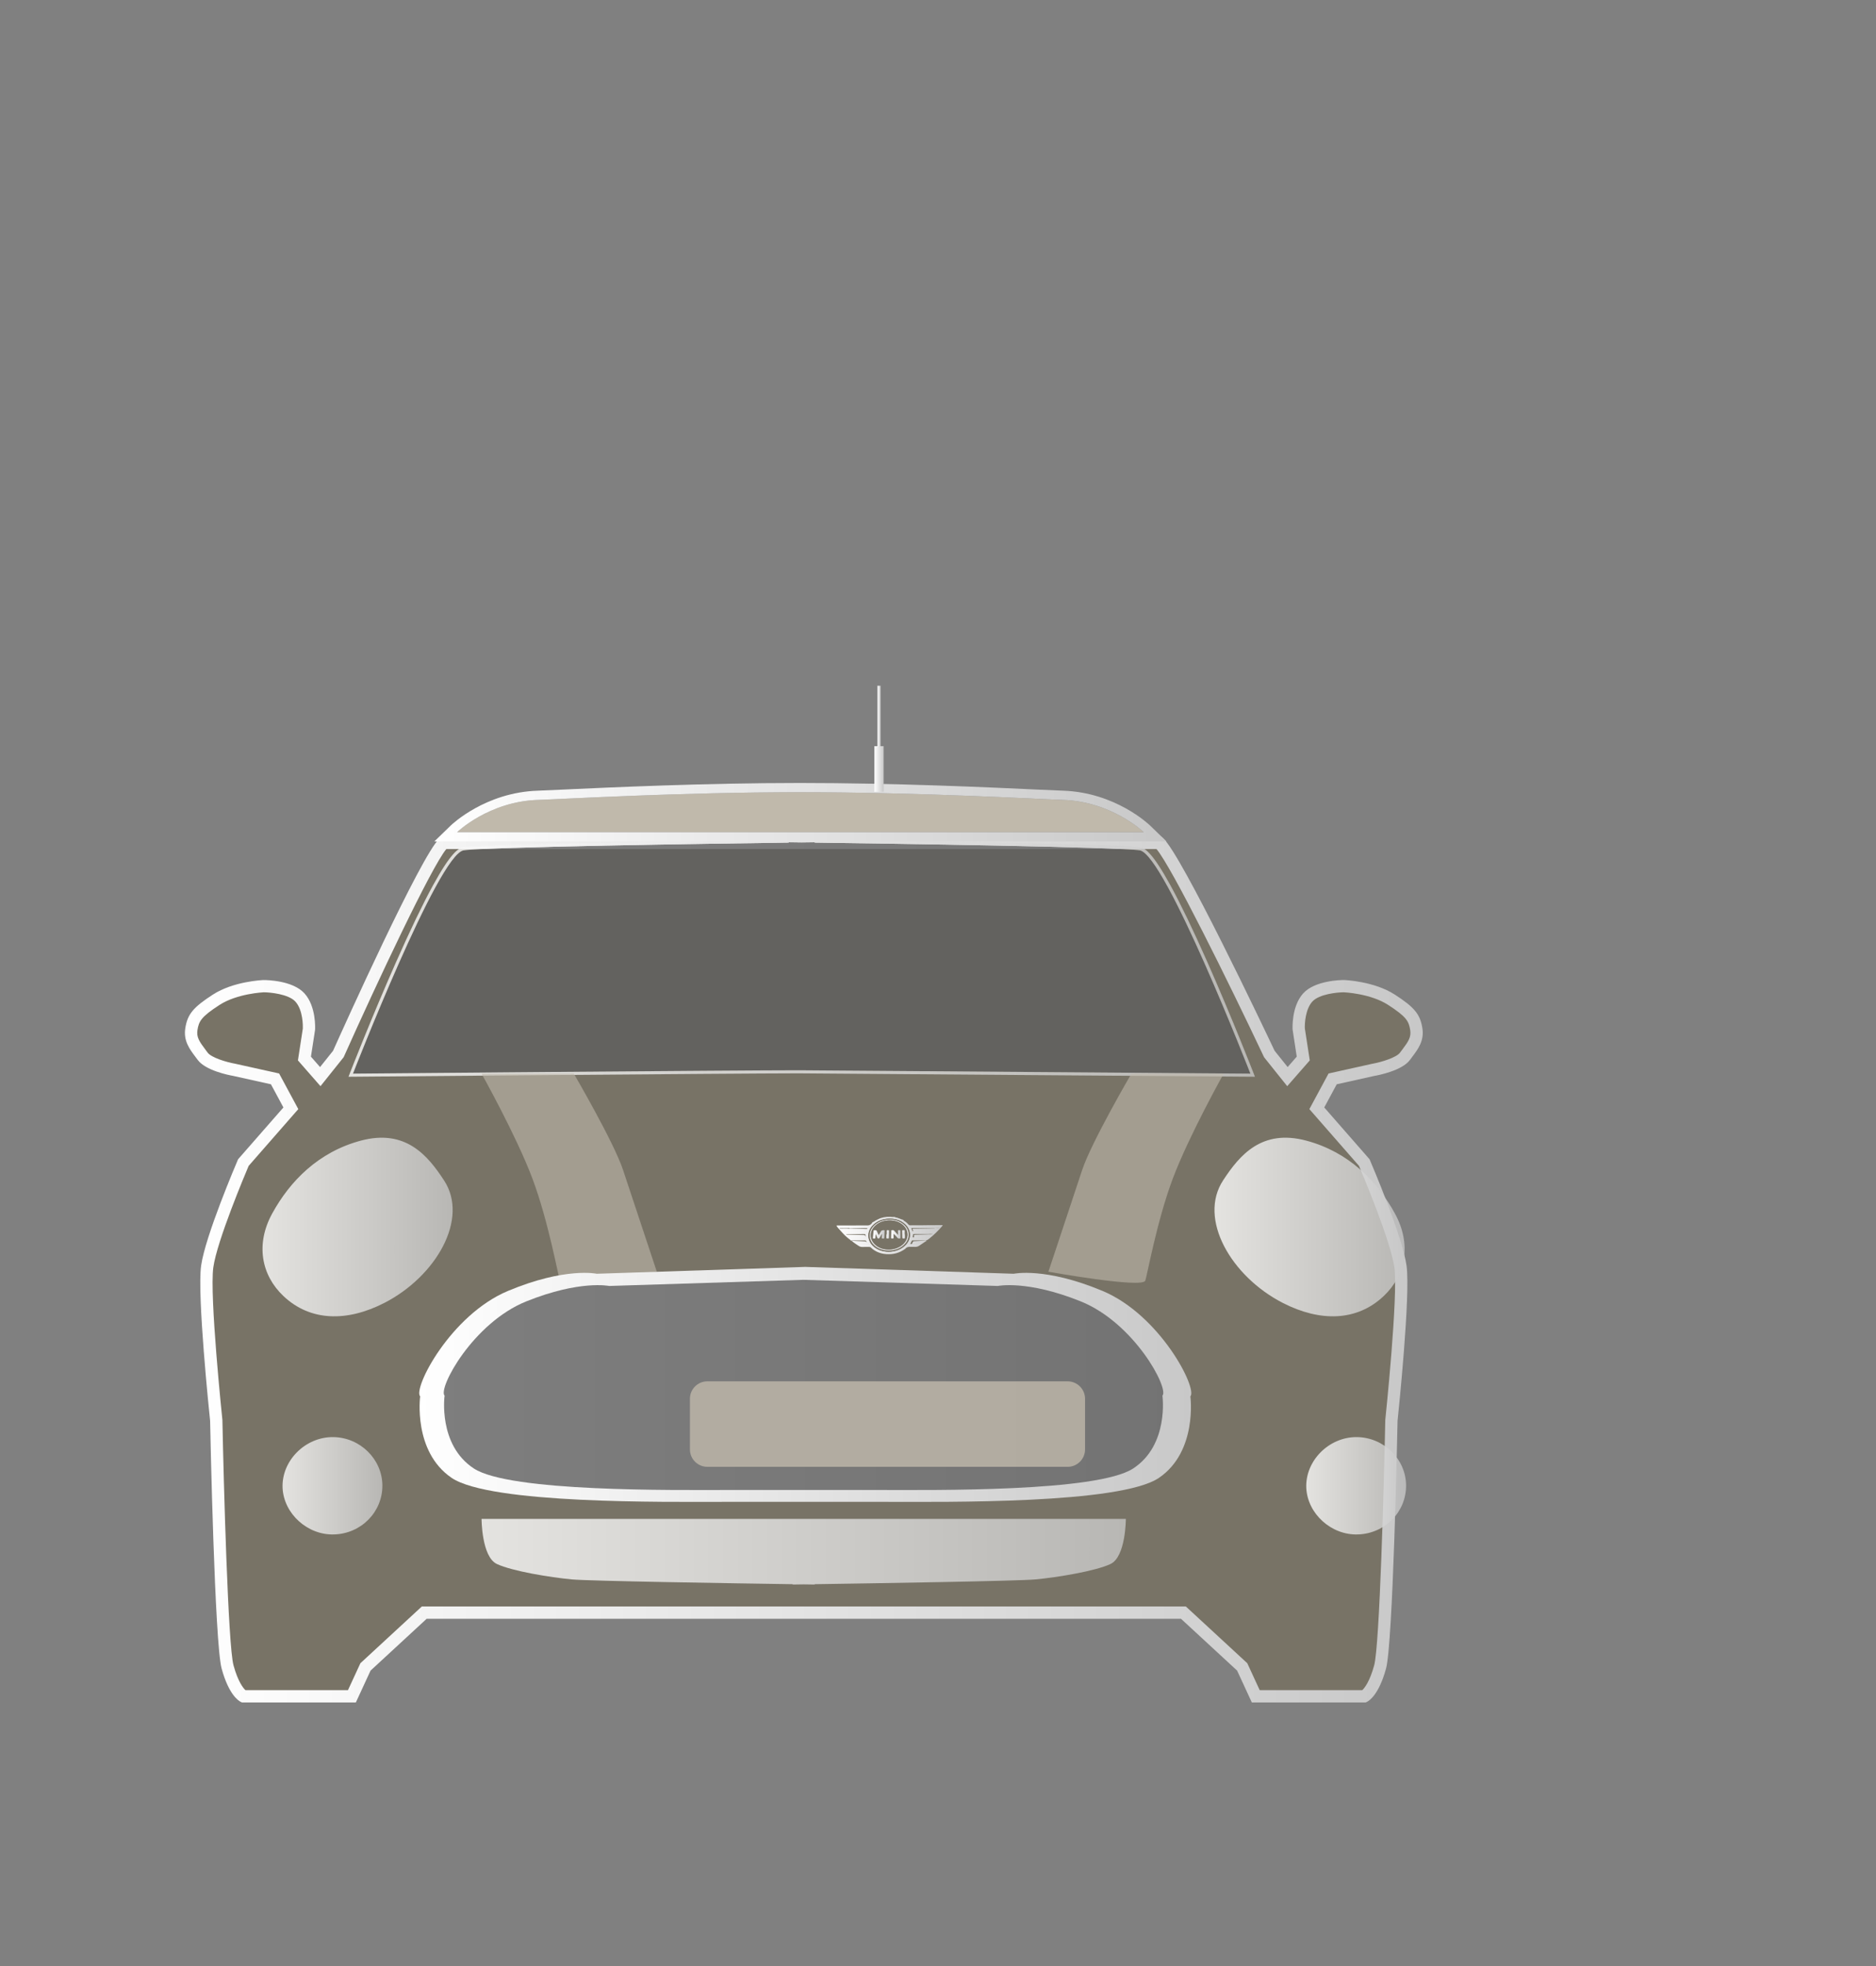 <?xml version="1.0" encoding="utf-8"?>
<!-- Generator: Adobe Illustrator 16.0.0, SVG Export Plug-In . SVG Version: 6.00 Build 0)  -->
<!DOCTYPE svg PUBLIC "-//W3C//DTD SVG 1.1//EN" "http://www.w3.org/Graphics/SVG/1.1/DTD/svg11.dtd">
<svg version="1.1" id="Layer_1" xmlns="http://www.w3.org/2000/svg" xmlns:xlink="http://www.w3.org/1999/xlink" x="0px" y="0px"
	 width="110.5px" height="115.779px" viewBox="-139.198 -31.22 110.5 115.779"
	 enable-background="new -139.198 -31.22 110.5 115.779" xml:space="preserve">
<rect x="-139.198" y="-31.22" width="110.5" height="115.779" fill="#808080" stroke="none"/>
<g>
	<path fill="#787366" d="M-70.921,18.414c1.084,0.994,6.49,12.427,6.49,12.427l1.065,1.331l0.932-1.065l-0.266-1.731
		c0,0-0.071-1.199,0.532-1.864c0.603-0.665,2.131-0.667,2.131-0.667s1.656,0.063,2.797,0.799c1.14,0.737,1.36,1.068,1.464,1.731
		c0.105,0.664-0.27,1.061-0.666,1.598c-0.396,0.538-1.865,0.799-1.865,0.799l-2.396,0.532l-0.933,1.731l2.796,3.196
		c0,0,1.892,4.404,2.131,6.125c0.239,1.722-0.532,9.056-0.532,9.056s-0.261,13.035-0.666,14.515
		c-0.405,1.48-0.933,1.732-0.933,1.732h-6.392l-0.799-1.732l-3.462-3.195h-21.545h-1.626h-21.545l-3.462,3.195l-0.799,1.732h-6.392
		c0,0-0.528-0.252-0.932-1.732c-0.405-1.479-0.666-14.515-0.666-14.515s-0.771-7.334-0.532-9.056c0.239-1.721,2.13-6.125,2.13-6.125
		l2.797-3.196l-0.933-1.731l-2.397-0.532c0,0-1.469-0.261-1.864-0.799s-0.771-0.935-0.666-1.598s0.325-0.994,1.465-1.731
		c1.141-0.736,2.797-0.799,2.797-0.799s1.527,0.001,2.131,0.667c0.603,0.665,0.532,1.864,0.532,1.864l-0.266,1.731l0.932,1.065
		l1.065-1.332c0,0,5.118-11.433,6.203-12.427H-70.921z"/>
	<linearGradient id="SVGID_1_" gradientUnits="userSpaceOnUse" x1="-128.304" y1="43.537" x2="-55.395" y2="43.537">
		<stop  offset="0" style="stop-color:#FFFFFF"/>
		<stop  offset="1" style="stop-color:#C8C8C8"/>
	</linearGradient>
	<path fill="url(#SVGID_1_)" d="M-58.757,69.023h-6.706l-0.866-1.876l-3.305-3.051h-44.433l-3.305,3.051l-0.866,1.876h-6.706
		l-0.074-0.035c-0.113-0.054-0.699-0.401-1.126-1.963c-0.408-1.494-0.664-13.867-0.678-14.588c-0.05-0.471-0.769-7.405-0.53-9.127
		c0.243-1.75,2.079-6.038,2.156-6.22l0.023-0.053l2.669-3.049l-0.735-1.365l-2.235-0.496c-0.253-0.044-1.619-0.315-2.077-0.938
		c-0.043-0.059-0.087-0.117-0.129-0.172c-0.354-0.47-0.72-0.956-0.603-1.696c0.129-0.822,0.464-1.228,1.626-1.979
		c1.209-0.781,2.908-0.854,2.979-0.856c0.193-0.001,1.722,0.022,2.413,0.784c0.698,0.769,0.629,2.074,0.626,2.129l-0.003,0.034
		l-0.241,1.564l0.537,0.613l0.766-0.958c0.61-1.361,5.174-11.5,6.27-12.504l0.104-0.095h42.426l0.104,0.095
		c1.094,1.002,5.917,11.155,6.554,12.501l0.769,0.96l0.536-0.613l-0.244-1.598c-0.003-0.055-0.072-1.36,0.625-2.129
		c0.691-0.762,2.227-0.785,2.399-0.785c0.085,0.003,1.783,0.076,2.993,0.857c1.162,0.751,1.496,1.157,1.626,1.979
		c0.117,0.74-0.249,1.226-0.602,1.696c-0.042,0.056-0.086,0.114-0.129,0.173c-0.459,0.623-1.824,0.894-2.093,0.941l-2.22,0.494
		l-0.735,1.364l2.668,3.05l0.023,0.053c0.078,0.182,1.914,4.469,2.157,6.219c0.239,1.722-0.48,8.654-0.53,9.127
		c-0.014,0.721-0.27,13.094-0.678,14.588c-0.427,1.562-1.013,1.909-1.126,1.963L-58.757,69.023z M-64.999,68.298h6.041
		c0.123-0.114,0.435-0.486,0.702-1.464c0.322-1.18,0.581-10.814,0.653-14.427l0.002-0.031c0.008-0.072,0.765-7.309,0.534-8.968
		c-0.215-1.554-1.87-5.48-2.083-5.98l-2.924-3.342l1.13-2.098l2.559-0.569c0.566-0.101,1.438-0.37,1.651-0.66
		c0.045-0.062,0.09-0.122,0.135-0.18c0.351-0.467,0.531-0.729,0.465-1.147c-0.082-0.519-0.215-0.781-1.303-1.484
		c-1.044-0.675-2.598-0.741-2.614-0.741c-0.367,0.001-1.444,0.101-1.849,0.547c-0.403,0.445-0.455,1.278-0.44,1.583l0.29,1.88
		l-1.329,1.518l-1.362-1.703l-0.018-0.038c-2.085-4.411-5.408-11.134-6.318-12.22h-41.833c-0.896,1.085-4.055,7.804-6.028,12.213
		l-0.019,0.042l-1.364,1.706l-1.329-1.518l0.289-1.878c0.004-0.127,0.021-1.078-0.44-1.585c-0.404-0.446-1.508-0.547-1.863-0.547
		c-0.001,0-1.559,0.069-2.6,0.741c-1.088,0.703-1.222,0.965-1.304,1.484c-0.066,0.417,0.114,0.68,0.466,1.147
		c0.044,0.058,0.089,0.118,0.134,0.18c0.213,0.29,1.085,0.559,1.636,0.657l2.574,0.571l1.13,2.098l-2.924,3.342
		c-0.212,0.499-1.867,4.426-2.082,5.98c-0.23,1.659,0.526,8.896,0.534,8.968l0.002,0.031c0.072,3.612,0.331,13.247,0.653,14.427
		c0.267,0.977,0.58,1.35,0.702,1.464h6.041l0.732-1.586l3.619-3.341h45l3.619,3.341L-64.999,68.298z"/>
</g>
<g opacity="0.8">
	<path fill="#5E5E5E" d="M-65.547,31.997c0,0-5.02-12.907-6.514-13.146c-1.237-0.198-14.594-0.396-19.157-0.458
		c0-0.012,0-0.02,0-0.02s-0.276,0.003-0.759,0.01c-0.483-0.006-0.759-0.01-0.759-0.01s0,0.008,0,0.02
		c-4.563,0.062-17.92,0.26-19.157,0.458c-1.494,0.239-6.514,13.146-6.514,13.146s24.4-0.212,26.43-0.197
		S-65.547,31.997-65.547,31.997z"/>
	<linearGradient id="SVGID_2_" gradientUnits="userSpaceOnUse" x1="-118.672" y1="25.185" x2="-65.281" y2="25.185">
		<stop  offset="0" style="stop-color:#FFFFFF"/>
		<stop  offset="1" style="stop-color:#C8C8C8"/>
	</linearGradient>
	<path fill="url(#SVGID_2_)" d="M-91.218,18.373c0,0,0,0.008,0,0.02c4.563,0.062,17.92,0.26,19.157,0.458
		c1.494,0.239,6.514,13.146,6.514,13.146s-24.399-0.182-26.43-0.197c-0.07,0-0.165-0.001-0.285-0.001
		c-3.387,0-26.145,0.198-26.145,0.198s5.02-12.907,6.514-13.146c1.237-0.198,14.594-0.396,19.157-0.458c0-0.012,0-0.02,0-0.02
		s0.275,0.003,0.759,0.01C-91.493,18.376-91.218,18.373-91.218,18.373 M-92.908,18.19l-0.001,0.024
		c-5.452,0.075-17.8,0.264-19.012,0.458c-0.28,0.045-0.735,0.341-1.778,2.247c-0.605,1.104-1.337,2.626-2.176,4.521
		c-1.426,3.223-2.687,6.458-2.699,6.491l-0.097,0.249l0.267-0.002c0.228-0.002,22.796-0.197,26.144-0.198
		c0.122,0,0.215,0.001,0.284,0.001l26.43,0.197l0.267,0.002l-0.097-0.249c-0.013-0.033-1.273-3.268-2.7-6.491
		c-0.839-1.895-1.571-3.417-2.176-4.521c-1.043-1.906-1.499-2.202-1.778-2.247c-1.212-0.194-13.56-0.383-19.012-0.458l-0.001-0.024
		l-0.175,0.001l-0.759,0.01l-0.754-0.01L-92.908,18.19L-92.908,18.19z"/>
</g>
<linearGradient id="SVGID_3_" gradientUnits="userSpaceOnUse" x1="-123.735" y1="41.028" x2="-112.535" y2="41.028">
	<stop  offset="0" style="stop-color:#FFFFFF"/>
	<stop  offset="1" style="stop-color:#C8C8C8"/>
</linearGradient>
<path opacity="0.8" fill="url(#SVGID_3_)" d="M-116.561,45.498c-2.208,1.13-4.365,1.086-5.941-0.404
	c-1.309-1.235-1.646-3.057-0.67-4.848c1.052-1.928,2.736-3.638,5.222-4.303c2.627-0.703,3.934,0.851,4.902,2.333
	C-111.554,40.541-113.509,43.932-116.561,45.498z"/>
<path opacity="0.6" fill="#C0B9AB" enable-background="new    " d="M-67.121,31.997h-5.434c0,0-2.354,4.026-2.898,5.663
	c-0.543,1.636-1.992,6-1.992,6s5.508,0.99,5.705,0.53c0.095-0.223,0.676-3.511,1.63-6.036
	C-69.156,35.63-67.121,31.997-67.121,31.997z"/>
<path opacity="0.6" fill="#C0B9AB" enable-background="new    " d="M-110.833,31.997h5.433c0,0,2.354,4.026,2.898,5.663
	c0.543,1.636,1.992,6,1.992,6s-5.508,0.99-5.705,0.53c-0.095-0.223-0.677-3.511-1.63-6.036
	C-108.798,35.63-110.833,31.997-110.833,31.997z"/>
<linearGradient id="SVGID_4_" gradientUnits="userSpaceOnUse" x1="-67.662" y1="41.028" x2="-56.463" y2="41.028">
	<stop  offset="0" style="stop-color:#FFFFFF"/>
	<stop  offset="1" style="stop-color:#C8C8C8"/>
</linearGradient>
<path opacity="0.8" fill="url(#SVGID_4_)" d="M-67.151,38.276c0.969-1.482,2.275-3.036,4.902-2.333
	c2.486,0.665,4.17,2.375,5.222,4.303c0.976,1.792,0.639,3.613-0.669,4.848c-1.576,1.49-3.733,1.534-5.941,0.404
	C-66.688,43.932-68.643,40.541-67.151,38.276z"/>
<path opacity="0.8" fill="#C0B9AB" enable-background="new    " d="M-70.054,54.062c0,0.567-0.858,1.027-1.917,1.027h-39.62
	c-1.059,0-1.917-0.46-1.917-1.027V51.08c0-0.567,0.858-1.027,1.917-1.027h39.62c1.059,0,1.917,0.46,1.917,1.027V54.062z"/>
<linearGradient id="SVGID_5_" gradientUnits="userSpaceOnUse" x1="-114.505" y1="50.295" x2="-69.03" y2="50.295">
	<stop  offset="0" style="stop-color:#FFFFFF"/>
	<stop  offset="1" style="stop-color:#C8C8C8"/>
</linearGradient>
<path fill="url(#SVGID_5_)" d="M-74.254,44.792c-3.385-1.417-5.231-1.012-5.231-1.012l-12.255-0.403l0-0.002l-0.027,0.001
	l-0.026-0.001l0,0.002l-12.256,0.403c0,0-1.846-0.405-5.231,1.012c-3.385,1.418-5.601,5.737-5.17,6.21c0,0-0.431,3.235,1.847,4.792
	c2.277,1.556,12.679,1.417,15.94,1.417c1.531,0,2.912,0,3.947,0c1.171,0,1.9,0,1.9,0c1.035,0,2.417,0,3.947,0
	c3.262,0,13.664,0.139,15.941-1.417c2.277-1.557,1.846-4.792,1.846-4.792C-68.653,50.53-70.869,46.21-74.254,44.792z"/>
<path opacity="0.8" fill="#5E5E5E" d="M-75.547,45.404c-3.155-1.268-4.876-0.905-4.876-0.905l-11.422-0.361v-0.001h-0.025h-0.025
	v0.001l-11.422,0.361c0,0-1.721-0.362-4.875,0.905c-3.155,1.268-5.22,5.131-4.819,5.554c0,0-0.401,2.895,1.721,4.286
	c2.122,1.393,11.816,1.268,14.856,1.268c1.426,0,2.714,0,3.679,0c1.092,0,1.771,0,1.771,0c0.965,0,2.252,0,3.679,0
	c3.04,0,12.734,0.125,14.856-1.268c2.123-1.392,1.721-4.286,1.721-4.286C-70.327,50.534-72.392,46.671-75.547,45.404z"/>
<linearGradient id="SVGID_6_" gradientUnits="userSpaceOnUse" x1="-114.141" y1="788.791" x2="-108.26" y2="788.791" gradientTransform="matrix(1 0 0 1 -8.415 -732.527)">
	<stop  offset="0" style="stop-color:#FFFFFF"/>
	<stop  offset="1" style="stop-color:#C8C8C8"/>
</linearGradient>
<path opacity="0.8" fill="url(#SVGID_6_)" d="M-119.522,59.129c1.6-0.044,2.858-1.326,2.847-2.889
	c-0.012-1.546-1.315-2.828-2.9-2.842c-1.649-0.015-3.049,1.402-2.978,2.996C-122.479,57.912-121.081,59.179-119.522,59.129z"/>
<linearGradient id="SVGID_7_" gradientUnits="userSpaceOnUse" x1="-53.843" y1="788.791" x2="-47.962" y2="788.791" gradientTransform="matrix(1 0 0 1 -8.415 -732.527)">
	<stop  offset="0" style="stop-color:#FFFFFF"/>
	<stop  offset="1" style="stop-color:#C8C8C8"/>
</linearGradient>
<path opacity="0.8" fill="url(#SVGID_7_)" d="M-59.223,59.129c1.6-0.044,2.858-1.326,2.846-2.889
	c-0.011-1.546-1.314-2.828-2.9-2.842c-1.649-0.015-3.049,1.402-2.978,2.996C-62.18,57.912-60.783,59.179-59.223,59.129z"/>
<linearGradient id="SVGID_8_" gradientUnits="userSpaceOnUse" x1="-110.833" y1="60.147" x2="-72.885" y2="60.147">
	<stop  offset="0" style="stop-color:#FFFFFF"/>
	<stop  offset="1" style="stop-color:#C8C8C8"/>
</linearGradient>
<path opacity="0.8" fill="url(#SVGID_8_)" d="M-91.213,58.215h-1.292h-18.328c0,0,0,2.234,0.905,2.656
	c0.906,0.423,3.14,0.785,4.407,0.906c1.022,0.098,9.69,0.233,13.016,0.282v0.02c0,0,0.236-0.004,0.646-0.01
	c0.409,0.006,0.646,0.01,0.646,0.01v-0.02c3.325-0.049,11.994-0.185,13.016-0.282c1.268-0.121,3.501-0.483,4.407-0.906
	c0.906-0.422,0.906-2.656,0.906-2.656H-91.213z"/>
<linearGradient id="SVGID_9_" gradientUnits="userSpaceOnUse" x1="-89.932" y1="41.526" x2="-83.674" y2="41.526">
	<stop  offset="0" style="stop-color:#FFFFFF"/>
	<stop  offset="1" style="stop-color:#C8C8C8"/>
</linearGradient>
<path fill-rule="evenodd" clip-rule="evenodd" fill="url(#SVGID_9_)" d="M-86.534,40.432c0.016,0.003,0.032,0.005,0.048,0.008
	c0.005,0.005,0.009,0.014,0.014,0.014c0.173,0.027,0.324,0.116,0.492,0.158c0.001,0.006,0.003,0.012,0.005,0.018
	c-0.006,0.018,0.009,0.025,0.02,0.03c0.108,0.057,0.195,0.138,0.272,0.227c0.027,0.031,0.054,0.042,0.095,0.041
	c0.23-0.001,0.46,0,0.689-0.002c0.141-0.001,0.281-0.004,0.422-0.006c0.268,0,0.535-0.002,0.803-0.002
	c0.005,0.031-0.021,0.048-0.038,0.067c-0.225,0.268-0.481,0.508-0.754,0.731c-0.083,0.068-0.165,0.121-0.28,0.103
	c-0.232-0.001-0.464-0.002-0.697-0.003c-0.019,0-0.037-0.001-0.047,0.02c-0.029,0.062-0.059,0.124-0.089,0.186
	c0.095,0.035,0.116-0.033,0.136-0.089c0.018-0.05,0.045-0.067,0.1-0.069c0.199-0.008,0.398-0.021,0.597-0.032
	c0.037,0.002,0.073-0.028,0.128,0.015c-0.016,0.005-0.029,0.007-0.038,0.014c-0.128,0.085-0.258,0.169-0.384,0.258
	c-0.084,0.06-0.174,0.088-0.281,0.079c-0.072-0.006-0.146,0.004-0.219-0.002c-0.132-0.01-0.251,0.005-0.336,0.114
	c-0.005,0.006-0.015,0.011-0.022,0.016c-0.32,0.231-0.685,0.326-1.083,0.299c-0.358-0.024-0.675-0.148-0.928-0.396
	c-0.024-0.024-0.049-0.028-0.081-0.028c-0.132,0-0.264-0.004-0.395,0.001c-0.091,0.004-0.168-0.016-0.242-0.067
	c-0.134-0.094-0.28-0.175-0.398-0.289c0.005-0.008,0.013-0.012,0.023-0.011c0.243,0.026,0.488,0.021,0.731,0.037
	c0.046,0.003,0.088,0.003,0.104,0.068c0.007-0.094-0.017-0.122-0.091-0.122c-0.242,0-0.484,0-0.726,0.001
	c-0.018,0-0.043-0.013-0.054,0.014c-0.005,0-0.01,0-0.015,0c-0.012-0.011-0.025-0.021-0.042-0.021c-0.003,0-0.005-0.002-0.006-0.006
	c-0.022-0.036-0.059-0.056-0.093-0.08c0-0.003-0.002-0.005-0.005-0.004c-0.004-0.003-0.008-0.007-0.012-0.011
	c-0.033-0.026-0.067-0.051-0.099-0.079c-0.174-0.151-0.326-0.321-0.475-0.494c-0.053-0.062-0.114-0.121-0.146-0.198
	c0.621-0.002,1.242-0.004,1.863-0.005c0.096-0.001,0.207-0.076,0.245-0.167l-0.002,0.002c0.036-0.045,0.1-0.048,0.143-0.084
	c0.056-0.047,0.126-0.072,0.19-0.107c0.108-0.058,0.228-0.098,0.343-0.121c0.123-0.025,0.255-0.037,0.386-0.032
	C-86.687,40.427-86.611,40.448-86.534,40.432z M-89.154,41.096c-0.008-0.004-0.017-0.01-0.025-0.01c-0.184,0-0.367,0-0.55,0
	c-0.012,0-0.024,0.002-0.021,0.02c0.005,0.002,0.012,0.006,0.018,0.006c0.185,0.01,0.371-0.015,0.555,0.013
	c0.007,0.001,0.016-0.007,0.024-0.011c0.229,0.006,0.459,0.011,0.689,0.018c0.103,0.002,0.206,0.006,0.309,0.009
	c0.024,0.001,0.045-0.005,0.044-0.03c-0.001-0.029-0.028-0.014-0.043-0.016c-0.016-0.003-0.033-0.001-0.049-0.001
	C-88.52,41.095-88.837,41.095-89.154,41.096z M-84.535,41.458c0.089,0.007,0.178-0.007,0.268-0.009c0-0.002,0-0.003-0.001-0.011
	c-0.088-0.008-0.177-0.006-0.267,0.001c-0.258,0-0.517,0-0.775,0.001c-0.112,0-0.116,0-0.113,0.106
	c0.001,0.03-0.052,0.091,0.025,0.092c0.065,0.001,0.038-0.063,0.036-0.094c-0.002-0.055,0.021-0.058,0.068-0.059
	C-85.041,41.478-84.788,41.467-84.535,41.458z M-86.786,40.536c-0.345,0.003-0.652,0.097-0.912,0.31
	c-0.471,0.387-0.464,1.009,0.014,1.375c0.527,0.403,1.397,0.332,1.842-0.151c0.336-0.366,0.319-0.865-0.046-1.204
	C-86.137,40.635-86.447,40.541-86.786,40.536z M-84.144,41.101c0-0.004,0-0.008,0-0.012c-0.458,0-0.916,0-1.377,0
	c0.021,0.058,0.041,0.11,0.059,0.162c0.006,0.017,0.014,0.029,0.035,0.024c0.028-0.006,0.013-0.023,0.009-0.036
	c-0.007-0.021-0.013-0.043-0.024-0.062c-0.022-0.038-0.011-0.047,0.033-0.048c0.279-0.004,0.559-0.01,0.838-0.016
	C-84.428,41.11-84.286,41.105-84.144,41.101z M-89.361,41.45c0.005,0.022,0.019,0.019,0.029,0.019
	c0.317,0.009,0.633,0.02,0.95,0.026c0.075,0.001,0.149-0.007,0.15,0.094c0,0.002,0.006,0.003,0.012,0.008
	c0-0.027-0.004-0.051,0-0.075c0.014-0.066-0.016-0.08-0.083-0.079c-0.331,0.004-0.662,0.003-0.994,0.003
	C-89.317,41.447-89.339,41.449-89.361,41.45z M-84.113,41.077c0.091,0.011,0.181,0.043,0.273,0
	C-83.931,41.077-84.022,41.077-84.113,41.077z"/>
<path fill-rule="evenodd" clip-rule="evenodd" fill="none" d="M-84.747,41.819c0.115,0.018,0.197-0.035,0.28-0.103
	c0.273-0.224,0.529-0.463,0.754-0.731c0.017-0.02,0.043-0.036,0.038-0.067c0-0.006,0-0.012,0-0.019
	c0.022-0.005,0.044-0.01,0.07,0.005c-0.128,0.171-0.273,0.327-0.427,0.476c-0.325,0.313-0.684,0.587-1.078,0.821
	c-0.038,0.022-0.074,0.032-0.119,0.031c-0.141-0.001-0.282,0.003-0.423-0.001c-0.06-0.002-0.101,0.017-0.143,0.054
	c-0.534,0.475-1.454,0.509-2.024,0.076c-0.013-0.01-0.028-0.019-0.037-0.03c-0.07-0.09-0.164-0.111-0.277-0.099
	c-0.074,0.007-0.151-0.005-0.225,0.003c-0.13,0.016-0.236-0.026-0.338-0.098c-0.126-0.091-0.261-0.172-0.378-0.275
	c0.015-0.005,0.018-0.017,0.019-0.029c0.005,0,0.01,0,0.015,0l-0.001-0.001c-0.001,0.011,0.001,0.018,0.016,0.015l-0.002-0.001
	c0.119,0.114,0.265,0.195,0.398,0.289c0.073,0.052,0.15,0.072,0.242,0.067c0.131-0.006,0.263-0.001,0.395-0.001
	c0.032,0,0.057,0.004,0.081,0.028c0.253,0.248,0.569,0.372,0.928,0.396c0.399,0.027,0.763-0.067,1.083-0.299
	c0.007-0.005,0.017-0.01,0.022-0.016c0.084-0.109,0.204-0.125,0.336-0.114c0.072,0.006,0.146-0.004,0.219,0.002
	c0.106,0.01,0.196-0.019,0.281-0.079c0.126-0.089,0.256-0.172,0.384-0.258c0.009-0.006,0.022-0.008,0.038-0.014
	c-0.055-0.043-0.091-0.012-0.128-0.015C-84.747,41.827-84.747,41.823-84.747,41.819z"/>
<path fill-rule="evenodd" clip-rule="evenodd" fill="none" d="M-87.824,40.766c-0.038,0.091-0.149,0.167-0.245,0.167
	c-0.621,0.001-1.242,0.003-1.863,0.005c-0.017-0.01-0.035-0.015-0.055-0.012c0.011-0.032,0.039-0.015,0.058-0.015
	c0.277-0.002,0.555-0.001,0.833-0.002c0.353-0.001,0.705-0.005,1.058-0.006c0.039,0,0.064-0.011,0.091-0.038
	C-87.912,40.829-87.885,40.779-87.824,40.766z"/>
<path fill-rule="evenodd" clip-rule="evenodd" fill="none" d="M-86.534,40.432c-0.077,0.017-0.153-0.005-0.229-0.008
	c-0.131-0.005-0.263,0.007-0.386,0.032c-0.115,0.023-0.235,0.063-0.343,0.121c-0.064,0.035-0.134,0.06-0.19,0.107
	c-0.042,0.036-0.106,0.039-0.143,0.084c0.123-0.136,0.288-0.209,0.46-0.271c0.053-0.018,0.108-0.031,0.161-0.046
	c0.024,0.023,0.034,0.013,0.036-0.014c0.18-0.03,0.362-0.046,0.545-0.029C-86.593,40.41-86.556,40.399-86.534,40.432z"/>
<path fill-rule="evenodd" clip-rule="evenodd" fill="none" d="M-89.988,40.927c0.02-0.003,0.039,0.001,0.055,0.012
	c0.032,0.077,0.094,0.135,0.146,0.198c0.148,0.173,0.3,0.343,0.475,0.494c0.032,0.028,0.066,0.053,0.099,0.079
	c-0.015,0.002-0.029,0.003-0.043,0.004c-0.278-0.223-0.511-0.483-0.721-0.763C-89.981,40.945-89.984,40.936-89.988,40.927z"/>
<path fill-rule="evenodd" clip-rule="evenodd" fill="#787366" d="M-86.786,40.536c0.34,0.005,0.649,0.099,0.899,0.33
	c0.365,0.339,0.382,0.838,0.046,1.204c-0.445,0.483-1.315,0.554-1.842,0.151c-0.479-0.367-0.485-0.989-0.014-1.375
	C-87.438,40.633-87.132,40.539-86.786,40.536z M-86.761,40.591c-0.292,0-0.536,0.063-0.755,0.2
	c-0.598,0.372-0.604,1.082-0.014,1.443c0.464,0.284,1.15,0.225,1.551-0.133c0.402-0.359,0.403-0.89-0.002-1.231
	C-86.211,40.677-86.487,40.594-86.761,40.591z"/>
<path fill-rule="evenodd" clip-rule="evenodd" fill="#E8E7E7" d="M-84.113,41.077c0.091,0,0.182,0,0.273,0
	C-83.932,41.12-84.022,41.088-84.113,41.077z"/>
<path fill-rule="evenodd" clip-rule="evenodd" fill="#F9F9F9" d="M-89.04,41.831c0.01,0.001,0.024-0.003,0.016,0.015
	C-89.038,41.849-89.041,41.842-89.04,41.831z"/>
<path fill-rule="evenodd" clip-rule="evenodd" fill="#E8E7E7" d="M-86.761,40.591c0.275,0.004,0.551,0.086,0.78,0.279
	c0.405,0.341,0.404,0.872,0.002,1.231c-0.401,0.358-1.087,0.417-1.551,0.133c-0.591-0.361-0.584-1.072,0.014-1.443
	C-87.297,40.654-87.053,40.591-86.761,40.591z M-86.864,42.354c0.265,0.004,0.531-0.075,0.745-0.223
	c0.504-0.348,0.495-0.984-0.019-1.311c-0.432-0.274-1.068-0.236-1.458,0.089c-0.412,0.343-0.414,0.872,0.001,1.204
	C-87.384,42.281-87.135,42.35-86.864,42.354z"/>
<path fill-rule="evenodd" clip-rule="evenodd" fill="#787366" d="M-86.864,42.354c-0.271-0.004-0.521-0.074-0.729-0.242
	c-0.415-0.332-0.414-0.86-0.001-1.204c0.39-0.325,1.026-0.363,1.458-0.089c0.514,0.327,0.523,0.963,0.019,1.311
	C-86.332,42.279-86.598,42.359-86.864,42.354z M-87.62,41.462c0.004,0,0.009-0.001,0.013-0.001c0.029,0.066,0.059,0.132,0.087,0.199
	c0.01,0.023,0.017,0.044,0.052,0.042c0.033-0.002,0.062,0,0.08-0.037c0.029-0.06,0.065-0.117,0.1-0.175
	c0.006-0.01,0.009-0.028,0.028-0.022c0.018,0.005,0.013,0.021,0.012,0.034c-0.002,0.048-0.005,0.098-0.009,0.146
	c-0.002,0.029-0.008,0.064,0.042,0.052c0.036-0.009,0.101,0.038,0.104-0.044c0.005-0.13,0.012-0.261,0.019-0.392
	c0-0.015,0.007-0.032-0.008-0.044c-0.029-0.023-0.169,0.004-0.189,0.037c-0.048,0.081-0.096,0.162-0.146,0.244
	c-0.008-0.007-0.011-0.008-0.012-0.01c-0.026-0.057-0.053-0.113-0.078-0.17c-0.05-0.109-0.05-0.108-0.172-0.104
	c-0.033,0.001-0.043,0.01-0.046,0.041c-0.011,0.13-0.025,0.26-0.037,0.391c-0.002,0.022-0.019,0.062,0.032,0.053
	c0.039-0.009,0.106,0.04,0.112-0.044C-87.632,41.592-87.626,41.527-87.62,41.462z M-86.303,41.495
	c-0.084-0.093-0.158-0.171-0.227-0.252c-0.043-0.05-0.102-0.031-0.151-0.025c-0.035,0.004-0.015,0.049-0.016,0.076
	c-0.005,0.117-0.005,0.234-0.011,0.352c-0.002,0.043,0.009,0.063,0.057,0.055c0.036-0.007,0.096,0.027,0.09-0.052
	c-0.005-0.073-0.001-0.147-0.001-0.22c0.087,0.075,0.161,0.15,0.225,0.231c0.046,0.059,0.104,0.037,0.16,0.039
	c0.023,0.001,0.021-0.019,0.021-0.035c-0.001-0.137-0.004-0.274-0.005-0.412c-0.001-0.066-0.053-0.032-0.083-0.038
	c-0.029-0.005-0.061-0.009-0.058,0.04C-86.301,41.328-86.303,41.403-86.303,41.495z M-85.89,41.462c-0.005,0-0.01,0-0.014,0
	c0-0.069,0-0.137,0-0.206c0-0.079-0.063-0.036-0.098-0.044c-0.039-0.009-0.052,0.009-0.051,0.047
	c0.005,0.115,0.006,0.23,0.008,0.345c0.002,0.106,0.002,0.105,0.115,0.097c0.031-0.002,0.04-0.012,0.04-0.04
	C-85.891,41.595-85.89,41.529-85.89,41.462z M-86.967,41.465c-0.005,0-0.01,0-0.015,0c0,0.064,0.003,0.128-0.001,0.192
	c-0.002,0.036,0.01,0.047,0.046,0.044c0.019-0.002,0.038-0.002,0.057,0c0.034,0.003,0.049-0.005,0.05-0.042
	c0.001-0.133,0.005-0.266,0.011-0.397c0.002-0.04-0.013-0.056-0.051-0.047c-0.034,0.009-0.098-0.035-0.096,0.044
	C-86.966,41.328-86.967,41.397-86.967,41.465z"/>
<linearGradient id="SVGID_10_" gradientUnits="userSpaceOnUse" x1="-87.785" y1="41.459" x2="-87.092" y2="41.459">
	<stop  offset="0" style="stop-color:#FFFFFF"/>
	<stop  offset="1" style="stop-color:#C8C8C8"/>
</linearGradient>
<path fill-rule="evenodd" clip-rule="evenodd" fill="url(#SVGID_10_)" d="M-87.62,41.462c-0.005,0.065-0.012,0.129-0.017,0.195
	c-0.006,0.084-0.073,0.035-0.112,0.044c-0.051,0.01-0.034-0.031-0.032-0.053c0.012-0.131,0.026-0.26,0.037-0.391
	c0.002-0.031,0.013-0.04,0.046-0.041c0.122-0.004,0.122-0.006,0.172,0.104c0.025,0.057,0.052,0.113,0.078,0.17
	c0.001,0.002,0.003,0.003,0.012,0.01c0.05-0.083,0.098-0.164,0.146-0.244c0.02-0.032,0.16-0.06,0.189-0.037
	c0.015,0.012,0.008,0.029,0.008,0.044c-0.006,0.13-0.014,0.261-0.019,0.392c-0.003,0.083-0.067,0.036-0.104,0.044
	c-0.049,0.012-0.043-0.023-0.042-0.052c0.004-0.049,0.006-0.098,0.009-0.146c0-0.012,0.005-0.029-0.012-0.034
	c-0.019-0.005-0.022,0.012-0.028,0.022c-0.034,0.058-0.07,0.115-0.1,0.175c-0.018,0.037-0.047,0.035-0.08,0.037
	c-0.035,0.002-0.042-0.019-0.052-0.042c-0.028-0.067-0.058-0.132-0.087-0.199C-87.612,41.461-87.616,41.462-87.62,41.462z
	 M-87.266,41.453c0.004,0.004,0.007,0.007,0.01,0.009c0.003-0.005,0.007-0.01,0.008-0.015c0-0.002-0.004-0.006-0.008-0.01
	C-87.259,41.442-87.262,41.448-87.266,41.453z"/>
<linearGradient id="SVGID_11_" gradientUnits="userSpaceOnUse" x1="-86.709" y1="41.456" x2="-86.157" y2="41.456">
	<stop  offset="0" style="stop-color:#FFFFFF"/>
	<stop  offset="1" style="stop-color:#C8C8C8"/>
</linearGradient>
<path fill-rule="evenodd" clip-rule="evenodd" fill="url(#SVGID_11_)" d="M-86.303,41.495c0-0.092,0.002-0.167-0.001-0.241
	c-0.003-0.048,0.029-0.045,0.058-0.04c0.03,0.005,0.083-0.029,0.083,0.038c0.001,0.138,0.004,0.275,0.005,0.412
	c0,0.016,0.003,0.036-0.021,0.035c-0.055-0.002-0.114,0.021-0.16-0.039c-0.063-0.081-0.137-0.156-0.225-0.231
	c0,0.073-0.004,0.147,0.001,0.22c0.005,0.079-0.055,0.044-0.09,0.052c-0.048,0.008-0.059-0.012-0.057-0.055
	c0.006-0.118,0.006-0.235,0.011-0.352c0.001-0.026-0.019-0.072,0.016-0.076c0.049-0.006,0.107-0.025,0.151,0.025
	C-86.461,41.324-86.388,41.403-86.303,41.495z"/>
<linearGradient id="SVGID_12_" gradientUnits="userSpaceOnUse" x1="-86.052" y1="41.456" x2="-85.889" y2="41.456">
	<stop  offset="0" style="stop-color:#FFFFFF"/>
	<stop  offset="1" style="stop-color:#C8C8C8"/>
</linearGradient>
<path fill-rule="evenodd" clip-rule="evenodd" fill="url(#SVGID_12_)" d="M-85.89,41.462c0,0.066-0.001,0.133,0,0.199
	c0,0.028-0.009,0.038-0.04,0.04c-0.113,0.008-0.113,0.009-0.115-0.097c-0.002-0.115-0.003-0.23-0.008-0.345
	c-0.001-0.039,0.012-0.056,0.051-0.047c0.035,0.009,0.098-0.034,0.098,0.044c0,0.069,0,0.137,0,0.206
	C-85.9,41.462-85.895,41.462-85.89,41.462z"/>
<linearGradient id="SVGID_13_" gradientUnits="userSpaceOnUse" x1="-86.984" y1="41.456" x2="-86.82" y2="41.456">
	<stop  offset="0" style="stop-color:#FFFFFF"/>
	<stop  offset="1" style="stop-color:#C8C8C8"/>
</linearGradient>
<path fill-rule="evenodd" clip-rule="evenodd" fill="url(#SVGID_13_)" d="M-86.967,41.465c0-0.068,0.001-0.137,0-0.206
	c-0.001-0.08,0.062-0.035,0.096-0.044c0.038-0.009,0.053,0.007,0.051,0.047c-0.006,0.132-0.01,0.265-0.011,0.397
	c0,0.037-0.016,0.045-0.05,0.042c-0.019-0.002-0.038-0.002-0.057,0c-0.036,0.003-0.048-0.008-0.046-0.044
	c0.004-0.064,0.001-0.127,0.001-0.192C-86.977,41.465-86.972,41.465-86.967,41.465z"/>
<path fill-rule="evenodd" clip-rule="evenodd" fill="#2B2B2B" d="M-87.266,41.453c0.004-0.005,0.007-0.011,0.011-0.016
	c0.003,0.003,0.008,0.007,0.008,0.01c-0.001,0.005-0.005,0.01-0.008,0.015C-87.259,41.46-87.262,41.457-87.266,41.453z"/>
<path opacity="0.8" fill="#C0B9AB" enable-background="new    " d="M-75.287,54.122c0,0.567-0.459,1.026-1.027,1.026h-21.219
	c-0.567,0-1.027-0.459-1.027-1.026v-2.981c0-0.567,0.46-1.027,1.027-1.027h21.219c0.567,0,1.027,0.46,1.027,1.027V54.122z"/>
<g>
	<path fill="#C0B9AB" d="M-76.609,15.878c-1.36-0.042-8.426-0.452-15.468-0.452c-7.042,0-14.06,0.41-15.42,0.452
		c-2.908,0.091-4.777,1.902-4.777,1.902h19.76h0.922h19.76C-71.832,17.78-73.701,15.969-76.609,15.878z"/>
	<linearGradient id="SVGID_14_" gradientUnits="userSpaceOnUse" x1="-113.617" y1="16.603" x2="-70.49" y2="16.603">
		<stop  offset="0" style="stop-color:#FFFFFF"/>
		<stop  offset="1" style="stop-color:#C8C8C8"/>
	</linearGradient>
	<path fill="url(#SVGID_14_)" d="M-92.077,15.426c7.042,0,14.108,0.41,15.468,0.452c2.908,0.091,4.777,1.902,4.777,1.902h-19.76
		h-0.922h-19.76c0,0,1.869-1.811,4.777-1.902C-106.137,15.836-99.119,15.426-92.077,15.426 M-92.077,14.883
		c-5.628,0-11.263,0.263-13.97,0.389c-0.694,0.032-1.195,0.056-1.466,0.064c-3.083,0.096-5.057,1.975-5.139,2.055l-0.963,0.934
		h1.342h19.76h0.922h19.76h1.342l-0.964-0.934c-0.083-0.08-2.056-1.958-5.139-2.055c-0.27-0.008-0.771-0.031-1.464-0.063
		C-80.779,15.145-86.443,14.883-92.077,14.883L-92.077,14.883z"/>
</g>
<g>
	<line fill="#C0B9AB" x1="-87.422" y1="15.401" x2="-87.422" y2="12.715"/>
	<linearGradient id="SVGID_15_" gradientUnits="userSpaceOnUse" x1="-87.694" y1="14.058" x2="-87.15" y2="14.058">
		<stop  offset="0" style="stop-color:#FFFFFF"/>
		<stop  offset="1" style="stop-color:#C8C8C8"/>
	</linearGradient>
	<rect x="-87.694" y="12.715" fill="url(#SVGID_15_)" width="0.543" height="2.687"/>
</g>
<g>
	<line fill="#C0B9AB" x1="-87.422" y1="9.157" x2="-87.422" y2="12.745"/>
	<linearGradient id="SVGID_16_" gradientUnits="userSpaceOnUse" x1="-87.513" y1="10.951" x2="-87.331" y2="10.951">
		<stop  offset="0" style="stop-color:#FFFFFF"/>
		<stop  offset="1" style="stop-color:#C8C8C8"/>
	</linearGradient>
	<rect x="-87.512" y="9.157" fill="url(#SVGID_16_)" width="0.181" height="3.587"/>
</g>
</svg>
